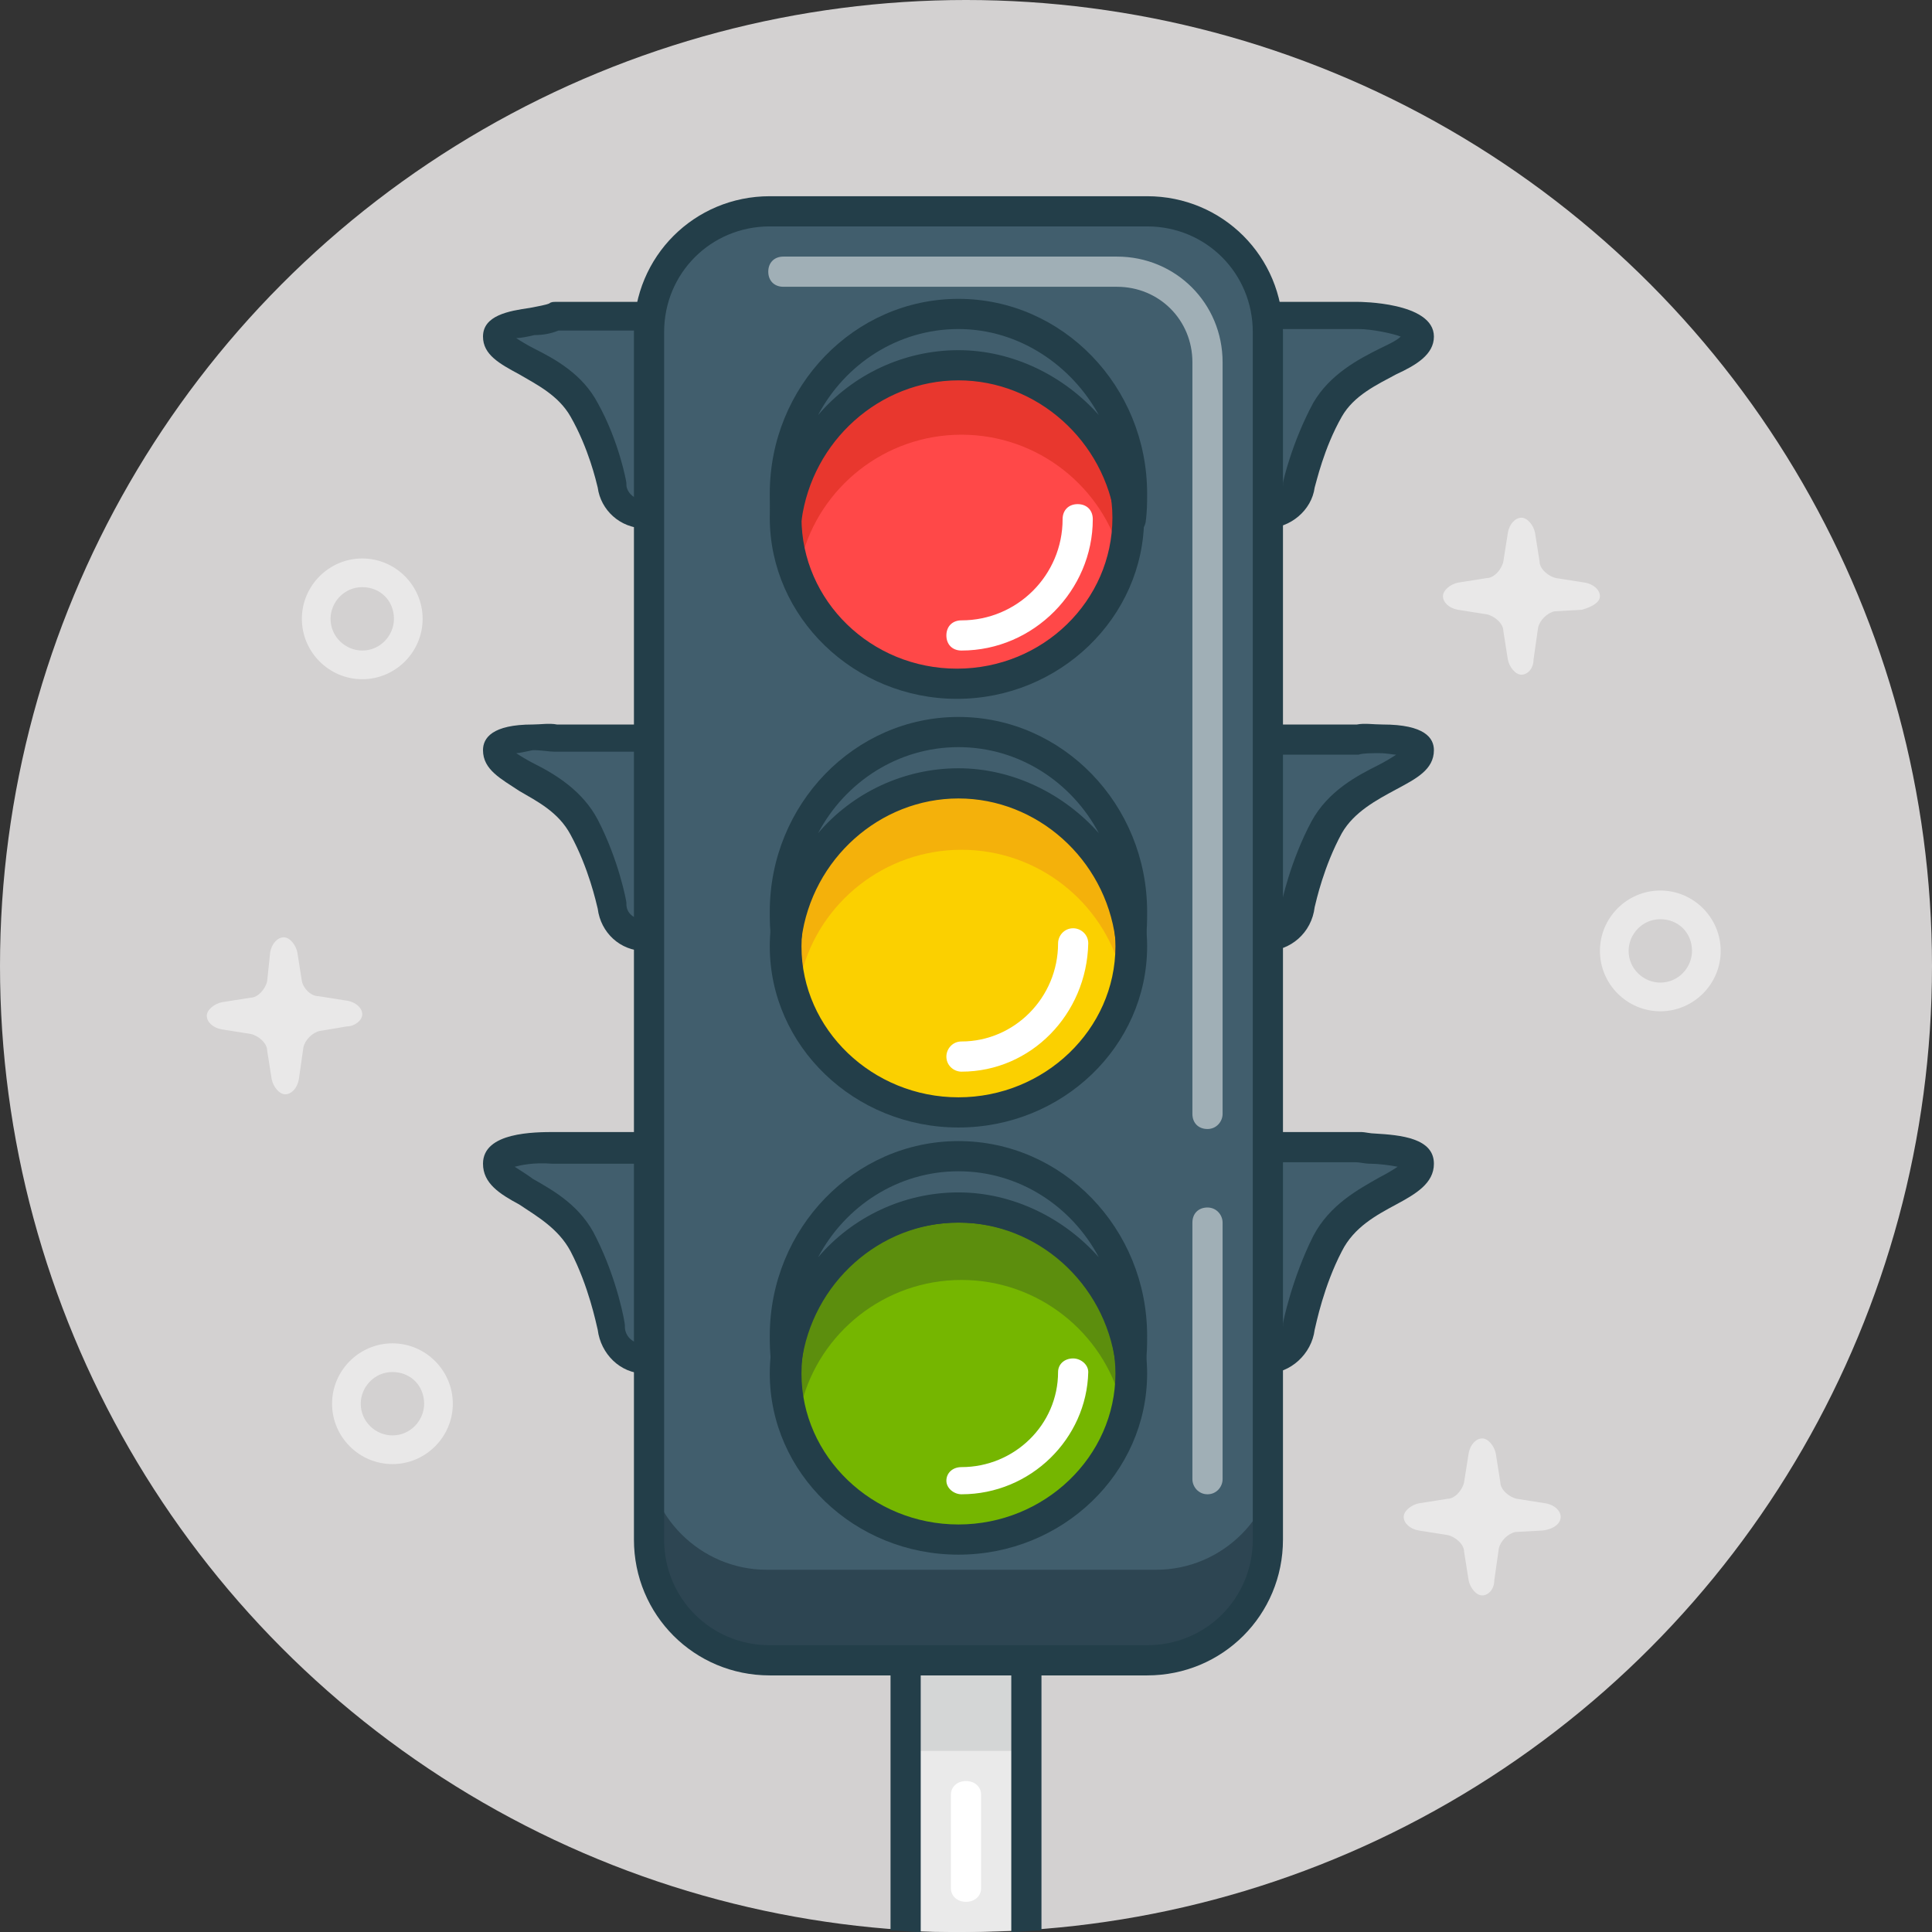 <?xml version="1.0" encoding="utf-8"?>
<!-- Generator: Adobe Illustrator 21.0.2, SVG Export Plug-In . SVG Version: 6.00 Build 0)  -->
<svg version="1.1" id="trafficlight" xmlns="http://www.w3.org/2000/svg" xmlns:xlink="http://www.w3.org/1999/xlink" x="0px"
	 y="0px" viewBox="0 0 128 128" style="enable-background:new 0 0 128 128;" xml:space="preserve">
<rect x="0" y="0" width="128" height="128" fill="#333333" stroke="none"/>
<style type="text/css">
	.st0{fill:#D3D1D1;}
	.st1{opacity:0.5;fill:#FFFFFF;}
	.st2{fill:#415E6D;}
	.st3{fill:#233E49;}
	.st4{fill:#EAEAEA;}
	.st5{fill:#D4D6D6;}
	.st6{fill:#2D4552;}
	.st7{fill:#FF4848;}
	.st8{fill:#E8372E;}
	.st9{fill:#FBD000;}
	.st10{fill:#F4B10B;}
	.st11{fill:#75B600;}
	.st12{fill:#5C8E0D;}
	.st13{fill:#FFFFFF;}
</style>
<g>
	<circle class="st0" cx="64" cy="64" r="64"/>
	<path class="st1" d="M103.4,100.5c0-0.4-0.4-0.8-1-0.9l-1.9-0.3c-0.5-0.1-1.1-0.6-1.1-1.1l-0.3-1.9c-0.1-0.5-0.5-1-0.9-1
		c-0.4,0-0.8,0.4-0.9,1l-0.3,1.9c-0.1,0.5-0.6,1.1-1.1,1.1l-1.9,0.3c-0.5,0.1-1,0.5-1,0.9c0,0.4,0.4,0.8,1,0.9l1.9,0.3
		c0.5,0.1,1.1,0.6,1.1,1.1l0.3,1.9c0.1,0.5,0.5,1,0.9,1c0.4,0,0.8-0.4,0.8-1l0.3-2.1c0.1-0.5,0.6-1,1.1-1.1l1.8-0.1
		C103,101.3,103.4,100.9,103.4,100.5z"/>
	<path class="st1" d="M106,39.5c0-0.4-0.4-0.8-1-0.9l-1.9-0.3c-0.5-0.1-1.1-0.6-1.1-1.1l-0.3-1.9c-0.1-0.5-0.5-1-0.9-1
		c-0.4,0-0.8,0.4-0.9,1l-0.3,1.9c-0.1,0.5-0.6,1.1-1.1,1.1l-1.9,0.3c-0.5,0.1-1,0.5-1,0.9c0,0.4,0.4,0.8,1,0.9l1.9,0.3
		c0.5,0.1,1.1,0.6,1.1,1.1l0.3,1.9c0.1,0.5,0.5,1,0.9,1c0.4,0,0.8-0.4,0.8-1l0.3-2.1c0.1-0.5,0.6-1,1.1-1.1l1.8-0.1
		C105.5,40.2,106,39.9,106,39.5z"/>
	<path class="st1" d="M24,67.2c0-0.4-0.4-0.8-1-0.9l-1.9-0.3C20.6,66,20.1,65.5,20,65l-0.3-1.9c-0.1-0.5-0.5-1-0.9-1
		c-0.4,0-0.8,0.4-0.9,1L17.7,65c-0.1,0.5-0.6,1.1-1.1,1.1l-1.9,0.3c-0.5,0.1-1,0.5-1,0.9s0.4,0.8,1,0.9l1.9,0.3
		c0.5,0.1,1.1,0.6,1.1,1.1l0.3,1.9c0.1,0.5,0.5,1,0.9,1c0.4,0,0.8-0.4,0.9-1l0.3-2.1c0.1-0.5,0.6-1,1.1-1.1L23,68
		C23.5,68,24,67.6,24,67.2z"/>
	<path class="st1" d="M110,67c-2.2,0-4-1.8-4-4c0-2.2,1.8-4,4-4c2.2,0,4,1.8,4,4C114,65.2,112.2,67,110,67z M110,60.9
		c-1.2,0-2.1,1-2.1,2.1c0,1.2,1,2.1,2.1,2.1c1.2,0,2.1-1,2.1-2.1C112.1,61.8,111.2,60.9,110,60.9z"/>
	<path class="st1" d="M26,97c-2.2,0-4-1.8-4-4c0-2.2,1.8-4,4-4c2.2,0,4,1.8,4,4C30,95.2,28.2,97,26,97z M26,90.9
		c-1.2,0-2.1,1-2.1,2.1c0,1.2,1,2.1,2.1,2.1c1.2,0,2.1-1,2.1-2.1C28.1,91.8,27.2,90.9,26,90.9z"/>
	<path class="st1" d="M24,45c-2.2,0-4-1.8-4-4c0-2.2,1.8-4,4-4c2.2,0,4,1.8,4,4C28,43.2,26.2,45,24,45z M24,38.9
		c-1.2,0-2.1,1-2.1,2.1c0,1.2,1,2.1,2.1,2.1c1.2,0,2.1-1,2.1-2.1C26.1,39.8,25.2,38.9,24,38.9z"/>
	<path class="st2" d="M32.7,22.4c0-1,2.8-0.9,3.9-0.9h6c1.1,0,2,0.9,2,2V33c0,1.1-0.9,2-2,2h0c-1.1,0-2-0.9-2.1-2
		c0,0-0.5-2.8-1.9-5.4C36.9,24.4,32.7,24,32.7,22.4z"/>
	<path class="st3" d="M42.7,35L42.7,35c-1.6,0-2.9-1.2-3.1-2.7c-0.1-0.4-0.6-2.6-1.8-4.7c-0.8-1.4-2.2-2.1-3.4-2.8
		c-1.3-0.7-2.4-1.3-2.4-2.5c0-1.4,1.7-1.7,3.1-1.9c0.5-0.1,1.1-0.2,1.3-0.3c0.1-0.1,0.3-0.1,0.4-0.1h5.9c0.1,0,0.3,0,0.4,0.1
		c1.6,0.7,2.5,1.9,2.5,3.2v8.9C45.6,33.7,44.3,35,42.7,35z M34.2,22.4c0.3,0.2,0.8,0.5,1.2,0.7c1.4,0.7,3.2,1.7,4.2,3.6
		c1.4,2.5,1.9,5.2,1.9,5.3c0,0,0,0.1,0,0.1c0,0.5,0.5,1,1.1,1h0c0.5,0,1-0.4,1-0.9v-8.9c0-0.6-0.6-1.1-1.2-1.4H37
		c-0.5,0.2-1,0.3-1.6,0.3C35,22.3,34.5,22.4,34.2,22.4z"/>
	<path class="st2" d="M32.7,49.8c0-1,2.8-0.9,3.9-0.9h6c1.1,0,2,0.9,2,2v9.5c0,1.1-0.9,2-2,2h0c-1.1,0-2-0.9-2.1-2
		c0,0-0.5-2.8-1.9-5.4C36.9,51.8,32.7,51.3,32.7,49.8z"/>
	<path class="st4" d="M59.9,127.9c1.3,0.1,2.6,0.1,3.9,0.1c1.3,0,2.6-0.1,3.9-0.1V98.6h-7.7V127.9z"/>
	<rect x="60" y="109.2" class="st5" width="7.2" height="6.8"/>
	<path class="st3" d="M67.6,97.6h-7.7c-0.9,0-0.9,0.4-0.9,1v29.3c0.7,0,1.3,0.1,2,0.1V99.6h6v28.4c0.7,0,1.3-0.1,2-0.1V98.6
		C69,98,68.1,97.6,67.6,97.6z"/>
	<path class="st3" d="M42.7,63L42.7,63c-1.6,0-2.9-1.2-3.1-2.8c-0.1-0.4-0.6-2.7-1.8-4.9c-0.8-1.5-2.2-2.2-3.4-2.9
		C33.2,51.6,32,51,32,49.7c0-0.8,0.6-1.7,3.3-1.7c0.5,0,1.1-0.1,1.6,0h5.8c1.6-0.2,3,1.1,3,2.8v9.3C45.6,61.7,44.3,63,42.7,63z
		 M34.2,49.9c0.3,0.2,0.8,0.5,1.2,0.7c1.4,0.7,3.2,1.8,4.2,3.7c1.4,2.7,1.9,5.4,1.9,5.5c0,0,0,0.1,0,0.1c0,0.6,0.5,1,1.1,1h0
		c0.5,0,1-0.4,1-1v-9.3c0-0.5-0.4-0.9-0.8-0.8c0,0-0.1,0-0.1,0h-5.9c0,0-0.1,0-0.1,0c-0.3,0-0.8-0.1-1.4-0.1
		C34.8,49.8,34.4,49.9,34.2,49.9z"/>
	<path class="st2" d="M32.7,77.1c0-1,2.8-1.1,3.9-1.1l6,0.2c1.1,0,2,0.9,2,2v9.5c0,1.1-0.9,2-2,2h0c-1.1,0-2-0.9-2.1-2
		c0,0-0.5-2.8-1.9-5.4C36.9,79.1,32.7,78.7,32.7,77.1z"/>
	<path class="st3" d="M42.7,91L42.7,91c-1.6,0-2.9-1.3-3.1-2.9c-0.1-0.4-0.6-2.9-1.8-5.2c-0.8-1.5-2.2-2.3-3.4-3.1
		c-1.3-0.7-2.4-1.4-2.4-2.7c0-2.1,3.4-2.1,4.8-2.1h5.9c1.6,0,2.9,1.5,2.9,3.2v9.7C45.6,89.6,44.3,91,42.7,91z M34.1,77.3
		c0.3,0.2,0.8,0.5,1.2,0.8c1.4,0.8,3.2,1.8,4.2,3.9c1.4,2.8,1.9,5.6,1.9,5.8c0,0,0,0.1,0,0.1c0,0.6,0.5,1.1,1.1,1.1h0
		c0.5,0,1-0.5,1-1v-9.7c0-0.6-0.5-1.2-1-1.2h-5.9C35.3,77,34.5,77.2,34.1,77.3z"/>
	<path class="st2" d="M93.8,22.4c0-1-2.8-0.9-3.9-0.9h-6c-1.1,0-2,0.9-2,2V33c0,1.1,0.9,2,2,2h0c1.1,0,2-0.9,2.1-2
		c0,0,0.5-2.8,1.9-5.4C89.5,24.4,93.8,24,93.8,22.4z"/>
	<path class="st3" d="M83.9,35L83.9,35c-1.7,0-3.1-1.3-3.1-2.8v-8.9c0-1.5,1.3-3.3,3.1-3.3H90c0,0,5,0,5,2.3c0,1.2-1.2,1.9-2.5,2.5
		c-1.3,0.7-2.8,1.4-3.6,2.8c-1.2,2.1-1.7,4.4-1.8,4.7C86.9,33.8,85.5,35,83.9,35z M83.9,21.9c-0.4,0-1,0.8-1,1.4v8.9
		c0,0.5,0.5,0.9,1,0.9h0c0.6,0,1.1-0.4,1.1-1c0,0,0-0.1,0-0.1c0-0.1,0.6-2.7,2-5.3c1.1-1.9,3-2.9,4.4-3.6c0.4-0.2,1.1-0.5,1.4-0.8
		c-0.5-0.2-1.9-0.5-2.8-0.5H83.9z"/>
	<path class="st2" d="M93.8,49.8c0-1-2.8-0.9-3.9-0.9h-6c-1.1,0-2,0.9-2,2v9.5c0,1.1,0.9,2,2,2h0c1.1,0,2-0.9,2.1-2
		c0,0,0.5-2.8,1.9-5.4C89.5,51.8,93.8,51.3,93.8,49.8z"/>
	<path class="st3" d="M83.9,63L83.9,63c-1.7,0-3.1-1.3-3.1-2.9v-9.3c0-1.6,1.4-3,3.1-2.8h6c0.5-0.1,1.1,0,1.7,0
		c2.8,0,3.4,0.9,3.4,1.7c0,1.3-1.2,1.9-2.5,2.6c-1.3,0.7-2.8,1.5-3.6,2.9c-1.2,2.2-1.7,4.5-1.8,4.9C86.9,61.8,85.5,63,83.9,63z
		 M83.6,49.9c-0.4,0-0.8,0.4-0.8,0.8v9.3c0,0.5,0.5,1,1,1h0c0.6,0,1.1-0.5,1.1-1c0,0,0-0.1,0-0.1c0-0.1,0.6-2.9,2-5.5
		c1.1-2,3-3,4.4-3.7c0.4-0.2,0.9-0.5,1.2-0.7c-0.2,0-0.6-0.1-1.1-0.1c-0.6,0-1.1,0-1.4,0.1c-0.1,0-0.1,0-0.2,0h-6.1
		c-0.1,0-0.1,0-0.2,0C83.7,49.9,83.6,49.9,83.6,49.9z"/>
	<path class="st2" d="M93.8,77.1c0-1-2.8-0.9-3.9-0.9h-6c-1.1,0-2,0.9-2,2v9.5c0,1.1,0.9,2,2,2h0c1.1,0,2-0.9,2.1-2
		c0,0,0.5-2.8,1.9-5.4C89.5,79.1,93.8,78.7,93.8,77.1z"/>
	<path class="st3" d="M83.9,91L83.9,91c-1.7,0-3.1-1.4-3.1-3.1v-9.7c0-1.6,1.2-3,2.9-3.2c0.1,0,0.1,0,0.2,0H90c0.1,0,0.1,0,0.2,0
		c0.2,0,0.6,0.1,0.9,0.1c1.7,0.1,3.9,0.3,3.9,2c0,1.3-1.2,2-2.5,2.7c-1.3,0.7-2.8,1.5-3.6,3.1c-1.2,2.3-1.7,4.8-1.8,5.2
		C86.9,89.7,85.5,91,83.9,91z M84,77c-0.6,0.1-1.1,0.6-1.1,1.2v9.7c0,0.6,0.5,1,1,1h0c0.6,0,1.1-0.5,1.1-1.1c0,0,0-0.1,0-0.1
		c0-0.1,0.6-3,2-5.8c1.1-2.1,3-3.1,4.4-3.9c0.4-0.2,0.9-0.5,1.2-0.7c-0.5-0.1-1.3-0.2-1.8-0.2c-0.4,0-0.7-0.1-1-0.1H84z"/>
	<path class="st2" d="M84.6,101.7c0,4.4-3.6,8-8,8H50.8c-4.4,0-8-3.6-8-8V22c0-4.4,3.6-8,8-8h25.8c4.4,0,8,3.6,8,8V101.7z"/>
	<path class="st6" d="M76.6,104H50.8c-4.4,0-8-3.6-8-8v6.2c0,4.4,3.6,8,8,8h25.8c4.4,0,8-3.6,8-8V96C84.6,100.4,81,104,76.6,104z"/>
	<path class="st3" d="M76,111H51c-5,0-9-4-9-9V22c0-5,4-9,9-9h25c5,0,9,4,9,9v80C85,107,81,111,76,111z M51,15c-3.9,0-7,3.1-7,7v80
		c0,3.9,3.1,7,7,7h25c3.9,0,7-3.1,7-7V22c0-3.9-3.1-7-7-7H51z"/>
	<circle class="st7" cx="63.7" cy="34.3" r="11"/>
	<path class="st8" d="M63.7,28.8c5.1,0,9.4,3.5,10.6,8.2c0.2-0.9,0.4-1.8,0.4-2.8c0-6.1-4.9-11-11-11s-11,4.9-11,11
		c0,1,0.1,1.9,0.4,2.8C54.3,32.3,58.6,28.8,63.7,28.8z"/>
	<circle class="st9" cx="63.7" cy="62.7" r="11"/>
	<path class="st10" d="M63.7,56.3c5.1,0,9.4,3.5,10.6,8.2c0.2-0.9,0.4-1.8,0.4-2.8c0-6.1-4.9-11-11-11s-11,4.9-11,11
		c0,1,0.1,1.9,0.4,2.8C54.3,59.8,58.6,56.3,63.7,56.3z"/>
	<path class="st3" d="M63.5,74.7c-6.9,0-12.5-5.4-12.5-12c0-6.6,5.6-12,12.5-12c6.9,0,12.5,5.4,12.5,12C76,69.3,70.4,74.7,63.5,74.7
		z M63.5,52.7c-5.7,0-10.4,4.5-10.4,10c0,5.5,4.7,10,10.4,10c5.7,0,10.4-4.5,10.4-10C73.9,57.2,69.2,52.7,63.5,52.7z"/>
	<circle class="st11" cx="63.7" cy="91" r="11"/>
	<path class="st12" d="M63.7,84.8c5.1,0,9.4,3.5,10.6,8.2c0.2-0.9,0.4-1.8,0.4-2.8c0-6.1-4.9-11-11-11s-11,4.9-11,11
		c0,1,0.1,1.9,0.4,2.8C54.3,88.3,58.6,84.8,63.7,84.8z"/>
	<path class="st3" d="M63.5,103C56.6,103,51,97.6,51,91s5.6-12,12.5-12C70.4,79,76,84.4,76,91S70.4,103,63.5,103z M63.5,81
		c-5.7,0-10.4,4.5-10.4,10s4.7,10,10.4,10c5.7,0,10.4-4.5,10.4-10S69.2,81,63.5,81z"/>
	<path class="st3" d="M63.4,46.3c-6.8,0-12.4-5.4-12.4-12s5.5-12,12.4-12c6.8,0,12.4,5.4,12.4,12S70.2,46.3,63.4,46.3z M63.4,24.3
		c-5.7,0-10.3,4.5-10.3,10s4.6,10,10.3,10c5.7,0,10.3-4.5,10.3-10S69,24.3,63.4,24.3z"/>
	<path class="st2" d="M63.7,24.3c6,0,10.9,4.4,11.7,10.2c0.1-0.6,0.1-1.1,0.1-1.7c0-6.6-5.3-11.9-11.9-11.9
		c-6.6,0-11.9,5.3-11.9,11.9c0,0.6,0.1,1.2,0.1,1.7C52.8,28.7,57.7,24.3,63.7,24.3z"/>
	<path class="st3" d="M74.9,35.4L74.9,35.4c-0.5,0-0.9-0.4-1-0.9c-0.7-5.3-5.2-9.3-10.4-9.3c-5.2,0-9.7,4-10.4,9.3
		c-0.1,0.5-0.5,0.9-1,0.9c0,0,0,0,0,0c-0.5,0-0.9-0.4-1-0.9C51,33.9,51,33.3,51,32.7c0-7.1,5.6-12.9,12.5-12.9S76,25.6,76,32.7
		c0,0.6,0,1.2-0.1,1.9C75.8,35.1,75.4,35.4,74.9,35.4z M63.5,21.8c-4,0-7.5,2.3-9.3,5.7c2.3-2.7,5.7-4.3,9.3-4.3
		c3.6,0,7,1.7,9.3,4.3C71,24.2,67.5,21.8,63.5,21.8z"/>
	<path class="st2" d="M63.7,51.9c6,0,10.9,4.4,11.7,10.2c0.1-0.6,0.1-1.1,0.1-1.7c0-6.6-5.3-11.9-11.9-11.9
		c-6.6,0-11.9,5.3-11.9,11.9c0,0.6,0.1,1.2,0.1,1.7C52.8,56.4,57.7,51.9,63.7,51.9z"/>
	<path class="st3" d="M74.9,63.1L74.9,63.1c-0.5,0-0.9-0.4-1-0.9c-0.7-5.3-5.2-9.3-10.4-9.3c-5.2,0-9.7,4-10.4,9.3
		c-0.1,0.5-0.5,0.9-1,0.9c0,0,0,0,0,0c-0.5,0-0.9-0.4-1-0.9C51,61.6,51,61,51,60.4c0-7.1,5.6-12.9,12.5-12.9S76,53.3,76,60.4
		c0,0.6,0,1.2-0.1,1.9C75.8,62.7,75.4,63.1,74.9,63.1z M63.5,49.5c-4,0-7.5,2.3-9.3,5.7c2.3-2.7,5.7-4.3,9.3-4.3
		c3.6,0,7,1.7,9.3,4.3C71,51.8,67.5,49.5,63.5,49.5z"/>
	<path class="st2" d="M63.7,80c6,0,10.9,4.4,11.7,10.2c0.1-0.6,0.1-1.1,0.1-1.7c0-6.6-5.3-11.9-11.9-11.9c-6.6,0-11.9,5.3-11.9,11.9
		c0,0.6,0.1,1.2,0.1,1.7C52.8,84.4,57.7,80,63.7,80z"/>
	<path class="st3" d="M74.9,91.2L74.9,91.2c-0.5,0-0.9-0.4-1-0.9C73.2,85,68.7,81,63.5,81c-5.2,0-9.7,4-10.4,9.3
		c-0.1,0.5-0.5,0.9-1,0.9c0,0,0,0,0,0c-0.5,0-0.9-0.4-1-0.9C51,89.6,51,89,51,88.5c0-7.1,5.6-12.9,12.5-12.9S76,81.4,76,88.5
		c0,0.6,0,1.2-0.1,1.9C75.8,90.8,75.4,91.2,74.9,91.2z M63.5,77.6c-4,0-7.5,2.3-9.3,5.7c2.3-2.7,5.7-4.3,9.3-4.3
		c3.6,0,7,1.7,9.3,4.3C71,79.9,67.5,77.6,63.5,77.6z"/>
	<path class="st13" d="M63.7,43.1c-0.6,0-1-0.4-1-1c0-0.6,0.4-1,1-1c3.7,0,6.7-3,6.7-6.7c0-0.6,0.4-1,1-1c0.6,0,1,0.4,1,1
		C72.4,39.1,68.5,43.1,63.7,43.1z"/>
	<path class="st13" d="M63.7,71c-0.5,0-1-0.4-1-1c0-0.5,0.4-1,1-1c3.5,0,6.4-2.9,6.4-6.5c0-0.5,0.4-1,1-1c0.5,0,1,0.4,1,1
		C72,67.2,68.3,71,63.7,71z"/>
	<path class="st13" d="M63.7,99c-0.5,0-1-0.4-1-0.9c0-0.5,0.4-0.9,1-0.9c3.5,0,6.4-2.8,6.4-6.3c0-0.5,0.4-0.9,1-0.9
		c0.5,0,1,0.4,1,0.9C72,95.3,68.3,99,63.7,99z"/>
	<path class="st1" d="M80,99c-0.6,0-1-0.5-1-1V81c0-0.6,0.4-1,1-1s1,0.5,1,1v17C81,98.5,80.6,99,80,99z"/>
	<path class="st1" d="M80,74.8c-0.6,0-1-0.4-1-1V24c0-2.8-2.2-5-5-5H51.9c-0.6,0-1-0.4-1-1s0.4-1,1-1H74c3.9,0,7,3.1,7,7v49.8
		C81,74.3,80.6,74.8,80,74.8z"/>
	<path class="st13" d="M64,126c-0.6,0-1-0.4-1-0.9v-6.2c0-0.5,0.4-0.9,1-0.9s1,0.4,1,0.9v6.2C65,125.6,64.6,126,64,126z"/>
</g>
</svg>
